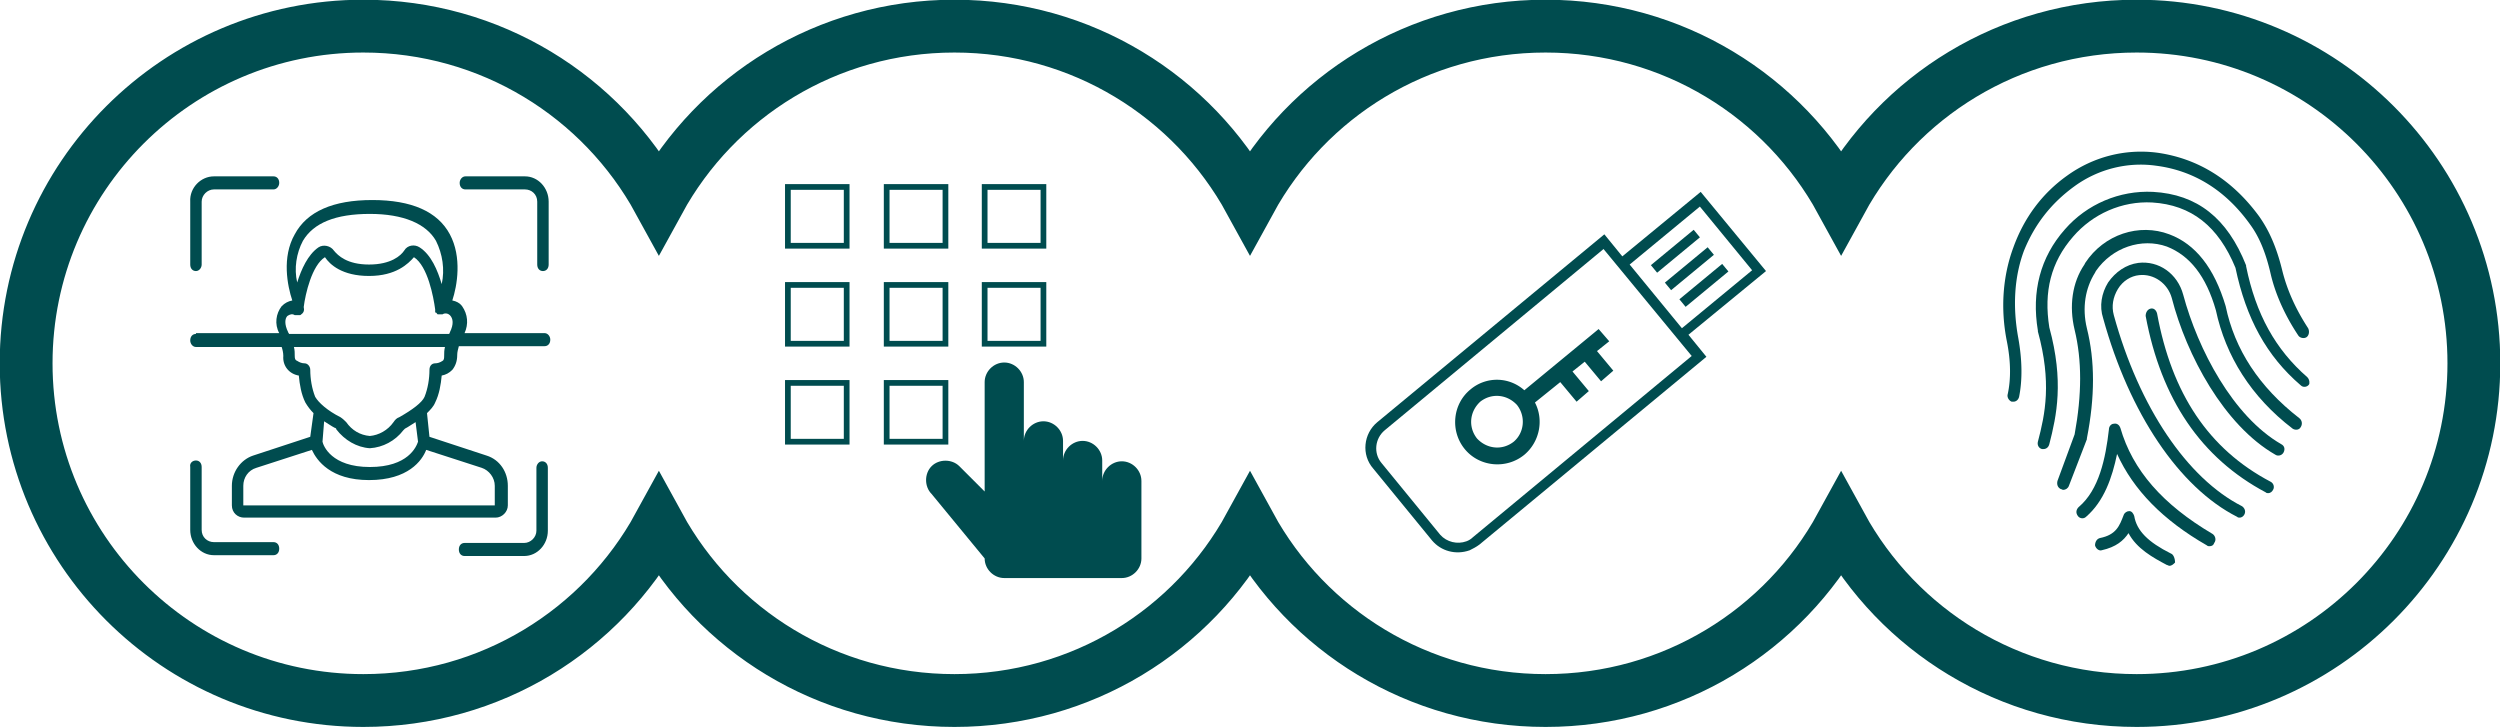 <svg id="Layer_1" xmlns="http://www.w3.org/2000/svg" xmlns:xlink="http://www.w3.org/1999/xlink" width="306.2" height="89.1" viewBox="0 0 306.2 89.1"><style>.st0,.st1,.st2{clip-path:url(#SVGID_2_)}.st0{stroke:#004c4f;stroke-width:6.47;stroke-miterlimit:10;fill:none}.st1,.st2{fill:#004c4f}.st2{fill:none;stroke:#004c4f;stroke-width:.7;stroke-miterlimit:10}</style><defs><path id="SVGID_1_" d="M0 0h306.2v89.1H0z"/></defs><clipPath id="SVGID_2_"><use xlink:href="#SVGID_1_" overflow="visible"/></clipPath><path class="st0" d="M261.7 3.2c-15.6 0-29.2 8.6-36.2 21.4-7-12.8-20.6-21.4-36.2-21.4-15.6 0-29.2 8.6-36.2 21.4-7-12.8-20.6-21.4-36.2-21.4-15.6 0-29.2 8.6-36.2 21.4-7-12.8-20.6-21.4-36.2-21.4-22.8 0-41.3 18.5-41.3 41.3 0 22.8 18.5 41.3 41.3 41.3 15.6 0 29.2-8.6 36.2-21.4 7 12.8 20.6 21.4 36.2 21.4 15.6 0 29.2-8.6 36.2-21.4 7 12.8 20.6 21.4 36.2 21.4 15.6 0 29.2-8.6 36.2-21.4 7 12.8 20.6 21.4 36.2 21.4 22.8 0 41.3-18.5 41.3-41.3 0-22.8-18.5-41.3-41.3-41.3z"/><path class="st1" d="M66.5 33.2c-.4 0-.7-.3-.7-.8v-7.7c0-.9-.7-1.5-1.5-1.5H57c-.4 0-.7-.3-.7-.8 0-.4.3-.8.7-.8h7.3c1.6 0 2.9 1.4 2.9 3.1v7.7c0 .5-.3.8-.7.8M26.2 21.6h7.3c.4 0 .7.3.7.8 0 .4-.3.8-.7.8h-7.3c-.8 0-1.5.7-1.5 1.5v7.7c0 .4-.3.8-.7.8-.4 0-.7-.3-.7-.8v-7.7c-.1-1.7 1.3-3.1 2.9-3.1M56.9 66.5h7.3c.8 0 1.5-.7 1.5-1.5v-7.7c0-.4.3-.8.7-.8.4 0 .7.3.7.8V65c0 1.7-1.3 3.1-2.9 3.1h-7.3c-.4 0-.7-.3-.7-.8s.3-.8.7-.8M24 56.4c.4 0 .7.3.7.8v7.7c0 .9.7 1.5 1.5 1.5h7.3c.4 0 .7.3.7.8s-.3.8-.7.8h-7.3c-1.6 0-2.9-1.4-2.9-3.1v-7.7c-.1-.5.3-.8.7-.8"/><path class="st1" d="M36.1 43.6c0-.4 0-.7-.1-1.1h18.5c-.1.4-.1.7-.1 1.1 0 .2 0 .5-.2.6-.3.2-.6.3-.9.3-.4 0-.7.3-.7.8 0 1.1-.2 2.3-.6 3.3-.3.7-1.5 1.6-3.1 2.5-.3.1-.5.3-.7.6-.7 1-1.8 1.6-2.9 1.7-1.2-.1-2.2-.7-2.9-1.7-.2-.2-.4-.4-.7-.6-1.6-.8-2.7-1.8-3.1-2.5-.4-1-.6-2.2-.6-3.3 0-.4-.3-.8-.7-.8-.3 0-.6-.1-.9-.3-.3-.1-.3-.4-.3-.6zm3.6 8c.5.3.9.6 1.3.8.1 0 .2.1.2.2 1 1.3 2.5 2.2 4.1 2.3 1.6-.1 3.1-.9 4.1-2.2l.2-.2c.4-.2.8-.5 1.3-.8l.3 2.4c-.2.6-1.2 3.1-5.9 3.1s-5.7-2.6-5.8-3.1l.2-2.5zm-9.9 7.9c0-1 .6-1.9 1.6-2.2l6.8-2.2c.6 1.3 2.3 3.7 7 3.7 4.8 0 6.5-2.4 7-3.7l6.8 2.2c.9.3 1.6 1.2 1.6 2.2v2.4H29.8v-2.4m25.3-18.8c0 .1-.1.2-.1.2H35.4c0-.1-.1-.1-.1-.2-.5-1-.4-1.7-.1-2 .3-.2.6-.3.9-.1H36.7c.1 0 .1 0 .2-.1.3-.2.4-.5.3-.9.2-1.6 1-5.1 2.6-6.1.6.9 2.1 2.3 5.4 2.3 3.3 0 4.8-1.5 5.5-2.3 1.7 1.1 2.4 4.9 2.6 6.4V38.2s0 .1.1.1c0 0 .1 0 .1.1l.1.1h.6c.3-.2.7-.1.9.1.4.4.5 1.1 0 2.1m-1.7-11.2c.8 1.6 1.1 3.5.7 5.3-.5-1.7-1.3-3.6-2.7-4.5-.6-.4-1.5-.3-1.9.4-.4.6-1.6 1.7-4.3 1.7-2.7 0-3.8-1.1-4.3-1.7-.4-.6-1.3-.8-1.9-.4-1.3.9-2.1 2.7-2.6 4.3-.4-1.7-.1-3.6.7-5.1 1.3-2.2 4-3.3 8.2-3.3 4.1 0 6.9 1.2 8.1 3.3M24 40.9c-.4 0-.7.3-.7.8 0 .4.3.8.7.8h10.5c.1.3.2.7.2 1.1-.1 1.2.7 2.2 1.9 2.4.1 1.1.3 2.3.8 3.3.3.5.6.9 1 1.3l-.4 2.9-7 2.3c-1.5.5-2.6 2-2.6 3.7v2.4c0 .9.7 1.5 1.5 1.5h30.8c.8 0 1.5-.7 1.5-1.5v-2.4c0-1.7-1-3.2-2.6-3.7l-7-2.3-.3-2.9c.4-.4.8-.8 1-1.3.5-1 .7-2.2.8-3.3.5-.1.9-.3 1.3-.7.4-.5.6-1.1.6-1.8 0-.4.1-.7.2-1.1h10.5c.4 0 .7-.3.7-.8 0-.4-.3-.8-.7-.8h-9.8c.5-1.1.4-2.3-.3-3.3-.3-.4-.7-.6-1.2-.7.6-1.8 1.2-5.3-.3-8.1s-4.7-4.2-9.5-4.2-8 1.4-9.5 4.2c-1.6 2.8-.9 6.3-.3 8.1-.5.1-.9.3-1.3.7-.7.9-.9 2.2-.3 3.3H24"/><path class="st2" d="M96.5 22.9h7.2v7.2h-7.2zM108.6 22.9h7.2v7.2h-7.2zM120.6 22.9h7.2v7.2h-7.2zM96.5 34.9h7.2v7.2h-7.2zM108.6 34.9h7.2v7.2h-7.2zM120.6 34.9h7.2v7.2h-7.2zM96.5 46.9h7.2v7.2h-7.2zM108.6 46.9h7.2v7.2h-7.2z"/><path class="st1" d="M139.8 58.9c0-1.3-1.1-2.4-2.4-2.4s-2.4 1.1-2.4 2.4v-2.5c0-1.3-1.1-2.4-2.4-2.4-1.3 0-2.4 1.1-2.4 2.4V54c0-1.3-1.1-2.4-2.4-2.4-1.3 0-2.4 1.1-2.4 2.4v-7.2c0-1.3-1.1-2.4-2.4-2.4-1.3 0-2.4 1.1-2.4 2.4v13.4l-3.1-3.1c-.9-.9-2.5-.9-3.4 0-.9.9-.9 2.5 0 3.4l6.5 7.9c0 1.3 1.1 2.4 2.4 2.4h14.4c1.3 0 2.4-1.1 2.4-2.4v-9.5z"/><path transform="rotate(-39.583 208.63 34.986)" class="st1" d="M205.3 34.4h6.8v1.2h-6.8z"/><path transform="rotate(-39.583 206.925 32.884)" class="st1" d="M203.5 32.3h6.8v1.2h-6.8z"/><path transform="rotate(-39.574 205.163 30.782)" class="st1" d="M201.8 30.2h6.8v1.2h-6.8z"/><path class="st1" d="M216.3 33.2l-8-9.7-9.6 7.9-2.2-2.7-27.8 23c-1.7 1.4-2 4-.5 5.7l7.2 8.8c1.1 1.3 2.9 1.8 4.6 1.2.4-.2.8-.4 1.2-.7l27.8-23-2.2-2.7 9.5-7.8zm-8.1-7.9l6.4 7.8-8.6 7.1-6.4-7.8 8.6-7.1zm-27.8 40.5c-.2.2-.5.4-.8.5-1.1.4-2.4.1-3.2-.8l-7.2-8.8c-1-1.2-.8-3 .4-4l26.8-22.2 10.8 13.1-26.8 22.2z"/><path class="st1" d="M180.1 47.7c-2.2 1.8-2.5 5.1-.7 7.3s5.1 2.5 7.3.7c1.9-1.6 2.4-4.3 1.3-6.4l3.1-2.5 2 2.4 1.5-1.3-2-2.4 1.5-1.2 2 2.4 1.5-1.3-2-2.4 1.5-1.2-1.3-1.5-9.1 7.5a5.02 5.02 0 0 0-6.6-.1m5.3 6.4c-1.4 1.1-3.3.9-4.5-.4-1.1-1.4-.9-3.3.4-4.5 1.4-1.1 3.3-.9 4.5.4 1.1 1.4.9 3.4-.4 4.5M254.1 22.8c2.9-2.1 6.5-3 10-2.5 4.6.6 8.5 3 11.5 7.2 1.1 1.5 1.9 3.4 2.5 6 .6 2.6 1.8 5.2 3.4 7.6.2.3.7.4 1 .2.3-.2.4-.7.2-1.1-1.5-2.3-2.6-4.7-3.2-7.2-.7-2.8-1.6-4.8-2.8-6.5-3.3-4.5-7.5-7.1-12.5-7.8-3.9-.5-7.8.5-11 2.8-3.1 2.2-5.3 5.2-6.6 8.8-1.3 3.5-1.6 7.5-.8 11.5.5 2.5.5 4.7.1 6.5-.1.4.2.8.5.9h.2c.3 0 .6-.2.7-.6.4-2 .4-4.4-.1-7.2-.7-3.8-.5-7.5.7-10.7 1.3-3.2 3.3-5.8 6.2-7.9"/><path class="st1" d="M282.6 46.2c-3.9-3.4-6.3-7.7-7.5-13.6v-.1c-2.3-5.8-6-8.7-11.4-9-4.1-.2-8.1 1.5-10.8 4.6-3 3.4-4.1 7.6-3.3 12.4v.1c1.7 6.2.9 10.1 0 13.5-.1.4.1.8.5.9h.2c.3 0 .6-.2.7-.6.9-3.5 1.8-7.7 0-14.3-.7-4.4.2-8 2.9-11.1 2.4-2.8 6-4.4 9.7-4.2 4.8.3 8.1 2.9 10.2 8 1.3 6.2 3.8 10.8 8 14.4.3.3.8.2 1-.1.1-.1.1-.6-.2-.9"/><path class="st1" d="M272.6 37.5c-1.4-4.7-3.7-7.6-6.9-8.8-3.7-1.4-8 0-10.3 3.5l-.1.2c-1.5 2.2-1.9 5.1-1.2 8 .9 3.7.9 7.9 0 12.8l-2.1 5.7c-.1.4 0 .8.4 1 .1 0 .2.1.3.1.3 0 .6-.2.7-.5l2.2-5.7v-.1c1-5.1 1-9.5 0-13.5-.6-2.5-.2-4.9 1-6.8l.1-.2c2-2.9 5.6-4.1 8.7-3 2.8 1.1 4.8 3.6 6 7.8 1.2 5.6 4.3 10.6 9.4 14.5.3.2.8.2 1-.2.2-.3.2-.8-.2-1.1-4.9-3.8-7.9-8.4-9-13.7"/><path class="st1" d="M279.4 54.4c-5.9-3.4-10.2-11.6-12-18.3-.7-2.6-3-4.2-5.5-3.9-1.5.2-2.8 1.1-3.7 2.4-.8 1.3-1.1 2.9-.6 4.4 3.2 11.6 9.3 20.7 16.4 24.3.1.1.2.1.3.1.3 0 .5-.2.6-.4.2-.4 0-.8-.3-1-6.7-3.4-12.6-12.1-15.7-23.4-.3-1.1-.1-2.2.5-3.2s1.6-1.6 2.6-1.7c1.8-.2 3.5 1 4 2.8 1.8 7 6.4 15.6 12.7 19.2.3.2.8.1 1-.3.2-.4.1-.8-.3-1"/><path class="st1" d="M278.1 59c-7.6-4-12.1-10.8-13.9-20.6-.1-.4-.4-.7-.8-.6-.4.1-.6.5-.6.9 1.9 10.2 6.8 17.4 14.7 21.6.1.1.2.1.3.1.3 0 .5-.2.6-.4.2-.3.1-.8-.3-1M271 65.4c-6.1-3.6-9.8-7.8-11.3-13-.1-.3-.4-.6-.8-.5-.3 0-.6.3-.6.7-.4 3.5-1.2 7.4-3.7 9.5-.3.3-.4.7-.1 1.1.2.3.7.4 1 .1 2.2-1.9 3.2-4.8 3.8-7.7 2 4.4 5.6 8.1 11 11.2.1.1.2.1.3.1.3 0 .5-.1.6-.4.3-.4.1-.9-.2-1.1"/><path class="st1" d="M265.9 67.8c-2.8-1.4-4.2-2.8-4.5-4.6-.1-.3-.3-.6-.6-.6s-.6.2-.7.5c-.5 1.3-.9 2.4-2.9 2.8-.4.1-.6.5-.6.9.1.4.5.7.8.6 1.8-.4 2.7-1.2 3.3-2.1 1 1.9 3 3 4.7 3.9.1 0 .2.1.3.1.3 0 .5-.2.7-.4 0-.5-.2-1-.5-1.1"/></svg>